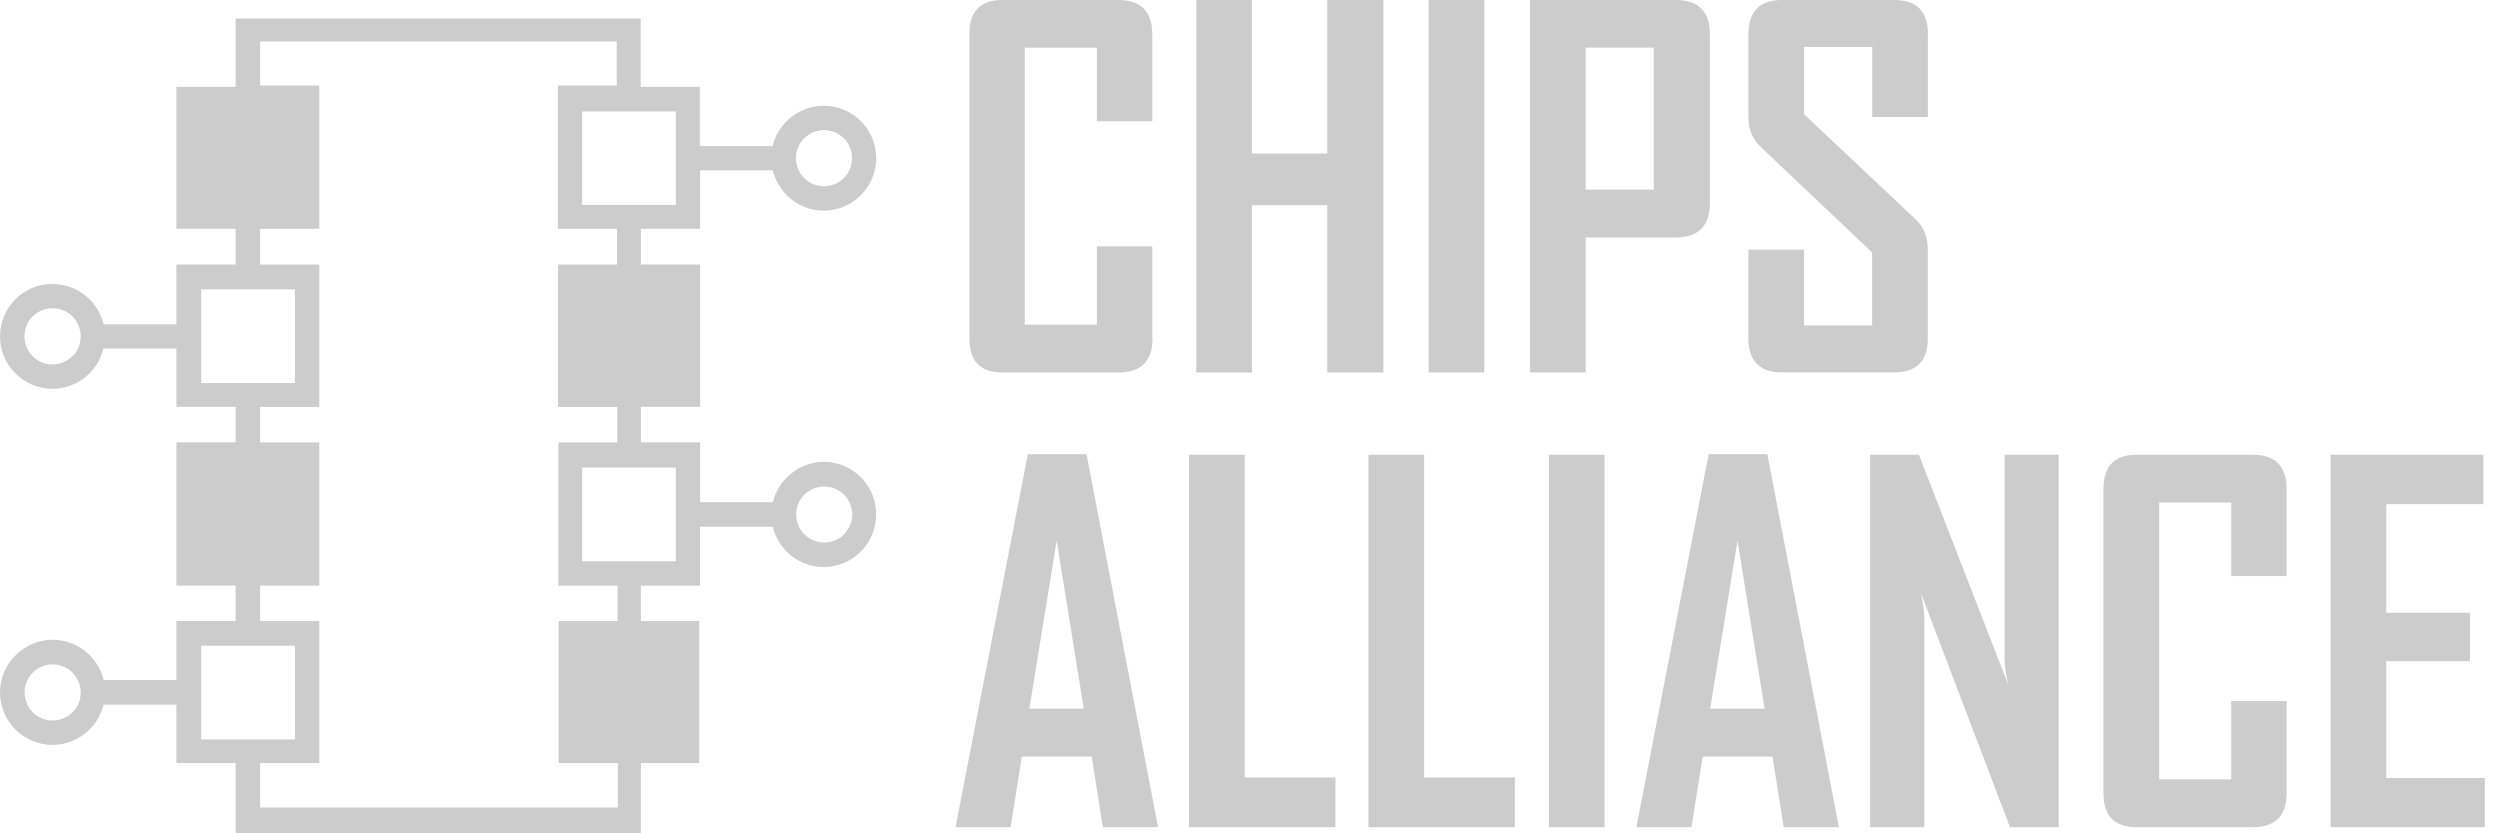 <svg width="105" height="35" viewBox="0 0 105 35" fill="none" xmlns="http://www.w3.org/2000/svg">
<g id="Chips Alliance logo mono">
<g id="Group">
<path id="Vector" d="M62.34 6.10352e-05H60.002V15.644H62.34V6.10352e-05Z" fill="#CCCCCC"/>
<g id="Group_2">
<path id="Vector_2" d="M42.103 15.644H46.978C47.928 15.644 48.407 15.165 48.407 14.215H48.396V10.345H46.069V13.632H43.041V2.006H46.069V5.094H48.396V1.44C48.396 0.479 47.916 6.10352e-05 46.967 6.10352e-05H42.092C41.174 6.10352e-05 40.703 0.479 40.715 1.44V14.215C40.715 15.165 41.174 15.644 42.103 15.644" fill="#CCCCCC"/>
<path id="Vector_3" d="M78.63 10.602V13.67H75.77V10.486H73.432V14.213C73.432 15.162 73.903 15.641 74.841 15.641H79.548C80.498 15.641 80.968 15.162 80.968 14.213V10.486C80.968 9.955 80.801 9.537 80.457 9.213L75.773 4.8V1.971H78.633V4.916H80.971V1.42C80.971 0.471 80.501 6.10352e-05 79.551 6.10352e-05H74.844C73.905 6.10352e-05 73.435 0.479 73.435 1.44V4.916C73.435 5.426 73.602 5.845 73.946 6.168L78.63 10.605V10.602Z" fill="#CCCCCC"/>
<path id="Vector_4" d="M52.581 8.619H55.744V15.644H58.102V6.10352e-05H55.744V6.448H52.581V6.10352e-05H50.243V15.644H52.581V8.619Z" fill="#CCCCCC"/>
<path id="Vector_5" d="M84.192 27.614C84.192 27.885 84.233 28.26 84.34 28.742L80.593 19.099H78.547V34.743H80.821V26.029C80.821 25.758 80.781 25.383 80.674 24.901L84.42 34.743H86.467V19.099H84.192V27.614Z" fill="#CCCCCC"/>
<path id="Vector_6" d="M71.764 19.076L68.736 34.7V34.74H71.042L71.513 31.776H74.445L74.916 34.74H77.233L74.229 19.076H71.767H71.764ZM71.827 29.764L72.976 22.71L74.113 29.764H71.827Z" fill="#CCCCCC"/>
<path id="Vector_7" d="M67.391 19.099H65.053V34.743H67.391V19.099Z" fill="#CCCCCC"/>
<path id="Vector_8" d="M100.223 32.677V27.77H103.739V25.735H100.223V21.174H104.304V19.099H97.885V34.743H104.365V32.677H100.223Z" fill="#CCCCCC"/>
<path id="Vector_9" d="M94.609 19.099H89.734C88.805 19.099 88.346 19.578 88.346 20.539V33.315C88.346 34.264 88.805 34.743 89.734 34.743H94.609C95.559 34.743 96.038 34.264 96.038 33.315V29.444H93.712V32.731H90.684V21.105H93.712V24.194H96.038V20.539C96.038 19.578 95.559 19.099 94.609 19.099" fill="#CCCCCC"/>
<path id="Vector_10" d="M43.169 19.076L40.141 34.7V34.74H42.447L42.917 31.776H45.85L46.321 34.74H48.638L45.633 19.076H43.172H43.169ZM43.232 29.764L44.381 22.71L45.518 29.764H43.232Z" fill="#CCCCCC"/>
<path id="Vector_11" d="M34.611 19.399C33.589 19.399 32.7 20.109 32.46 21.091H29.404V18.579H26.918V17.087H29.404V11.107H26.918V9.609H29.404V7.155H32.46C32.555 7.562 32.763 7.917 33.043 8.2C33.439 8.596 33.993 8.847 34.599 8.847C35.205 8.847 35.756 8.596 36.155 8.2C36.55 7.805 36.801 7.251 36.801 6.644C36.801 5.423 35.811 4.442 34.599 4.442C33.577 4.442 32.688 5.152 32.449 6.134H29.392V3.648H26.907V0.779H9.895V3.648H7.409V9.609H9.895V11.107H7.409V13.618H4.353C4.113 12.628 3.224 11.927 2.202 11.927C0.993 11.915 6.10352e-05 12.908 6.10352e-05 14.129C6.10352e-05 14.735 0.251 15.286 0.647 15.684C1.042 16.08 1.596 16.331 2.202 16.331C2.808 16.331 3.36 16.08 3.758 15.684C4.041 15.402 4.249 15.038 4.341 14.64H7.409V17.087H9.895V18.579H7.409V24.595H9.895V26.081H7.409V28.561H4.353C4.113 27.571 3.224 26.869 2.202 26.869C0.993 26.881 6.10352e-05 27.871 6.10352e-05 29.083C6.10352e-05 30.295 0.99 31.285 2.202 31.285C3.224 31.285 4.113 30.575 4.353 29.594H7.409V32.05H9.895V35H26.916V32.05H29.369V26.084H26.916V24.598H29.401V22.124H32.457C32.553 22.531 32.76 22.886 33.04 23.169C33.436 23.564 33.99 23.815 34.596 23.815C35.202 23.815 35.754 23.564 36.152 23.169C36.547 22.773 36.798 22.219 36.798 21.613C36.81 20.392 35.817 19.399 34.608 19.399M33.773 5.81C33.981 5.602 34.284 5.467 34.608 5.467C34.931 5.467 35.234 5.602 35.442 5.81C35.65 6.018 35.785 6.321 35.785 6.644C35.785 6.968 35.65 7.271 35.442 7.479C35.234 7.686 34.931 7.822 34.608 7.822C34.284 7.822 33.981 7.686 33.773 7.479C33.566 7.271 33.43 6.968 33.43 6.644C33.43 6.321 33.566 6.018 33.773 5.81ZM3.039 14.963C2.82 15.171 2.529 15.306 2.205 15.306C1.882 15.306 1.579 15.171 1.371 14.963C1.163 14.755 1.028 14.452 1.028 14.129C1.028 13.471 1.55 12.948 2.208 12.948C2.866 12.948 3.389 13.471 3.389 14.129C3.389 14.452 3.265 14.743 3.045 14.963M3.045 29.917C2.826 30.125 2.534 30.261 2.211 30.261C1.888 30.261 1.585 30.125 1.377 29.917C1.169 29.709 1.033 29.406 1.033 29.083C1.033 28.76 1.169 28.457 1.377 28.249C1.585 28.041 1.888 27.905 2.211 27.905C2.534 27.905 2.837 28.041 3.045 28.249C3.253 28.457 3.389 28.76 3.389 29.083C3.389 29.406 3.265 29.709 3.045 29.917ZM28.385 8.607H24.451V4.682H28.385V8.607ZM8.451 12.155H12.386V16.089H8.451V12.155ZM8.451 27.12H12.386V31.054H8.451V27.12ZM25.943 33.915H10.925V32.05H13.41V26.084H10.925V24.598H13.41V18.582H10.925V17.09H13.41V11.11H10.925V9.612H13.41V3.591H10.925V1.743H25.902V3.591H23.429V9.612H25.914V11.11H23.44V17.09H25.925V18.582H23.452V24.598H25.937V26.084H23.463V32.05H25.948V33.915H25.943ZM28.385 23.573H24.451V19.639H28.385V23.573ZM35.45 22.444C35.243 22.652 34.94 22.788 34.616 22.788C34.293 22.788 33.99 22.652 33.782 22.444C33.574 22.237 33.439 21.933 33.439 21.61C33.439 21.287 33.574 20.984 33.782 20.776C33.99 20.568 34.293 20.433 34.616 20.433C34.94 20.433 35.243 20.568 35.45 20.776C35.658 20.984 35.794 21.287 35.794 21.61C35.794 21.933 35.658 22.225 35.45 22.444Z" fill="#CCCCCC"/>
<path id="Vector_12" d="M52.278 19.099H49.94V34.743H56.088V32.654H52.278V19.099Z" fill="#CCCCCC"/>
<path id="Vector_13" d="M66.597 9.975H70.387C71.336 9.975 71.816 9.485 71.816 8.515V1.44C71.816 0.479 71.336 6.10352e-05 70.387 6.10352e-05H64.262V15.644H66.6V9.978L66.597 9.975ZM66.597 2.003H69.457V7.964H66.597V2.003Z" fill="#CCCCCC"/>
<path id="Vector_14" d="M59.814 19.099H57.476V34.743H63.624V32.654H59.814V19.099Z" fill="#CCCCCC"/>
</g>
</g>
</g>
</svg>
